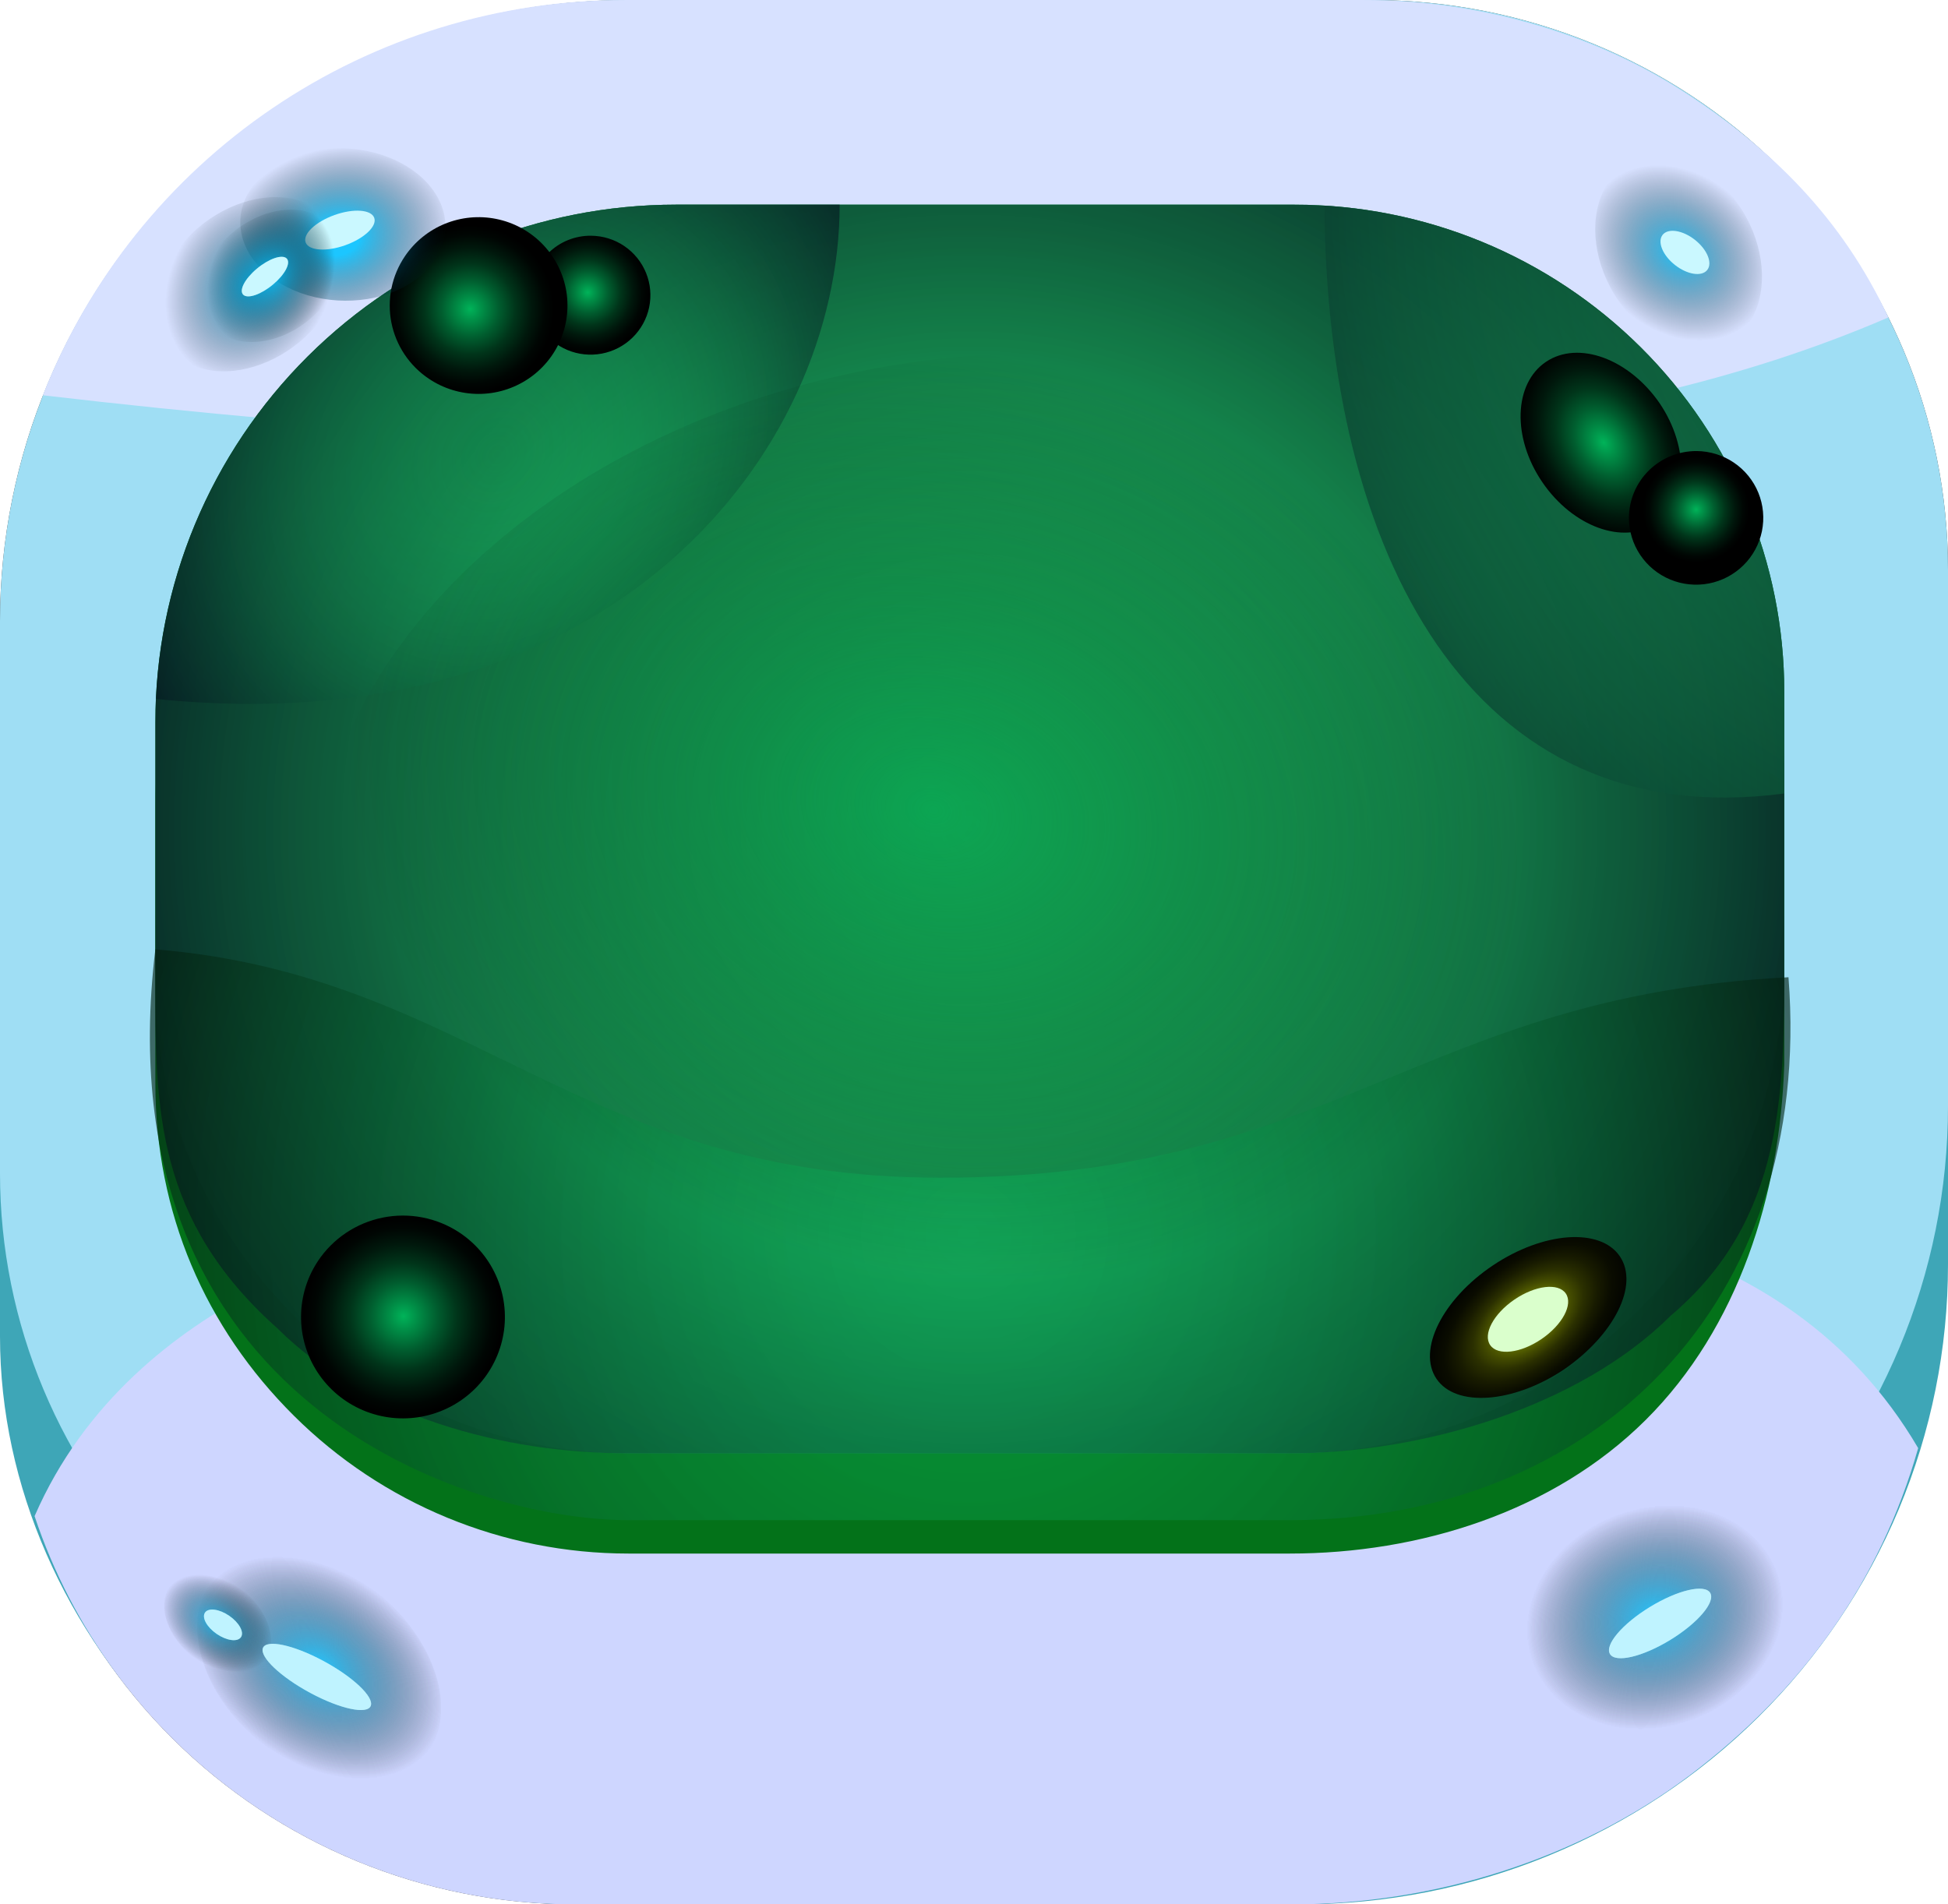 <svg width="90" height="88" viewBox="0 0 90 88" fill="none" xmlns="http://www.w3.org/2000/svg">
<g id="Button/Square/Fill/Default">
<g id="GroupSmallButton">
<g id="Group">
<path id="Union" fill-rule="evenodd" clip-rule="evenodd" d="M63.375 0.001H29.029C21.33 0.001 13.947 3.025 8.503 8.409C3.058 13.793 0 21.095 0 28.709V54.229C0 55.449 0.086 56.659 0.256 57.853V61.817C0.256 68.761 3.029 75.421 7.964 80.332C12.9 85.242 19.594 88.001 26.573 88.001H59.741C63.646 88.003 67.513 87.239 71.121 85.754C74.729 84.269 78.007 82.091 80.769 79.345C83.531 76.598 85.722 73.338 87.216 69.749C88.711 66.16 89.48 62.313 89.48 58.428V56.57C89.824 54.785 90 52.961 90 51.118V26.331C90 19.348 87.195 12.651 82.202 7.713C77.208 2.775 70.436 0.001 63.375 0.001Z" fill="#444444"/>
<path id="Vector" d="M31.995 6.176H61.712C69.214 6.176 76.409 9.124 81.715 14.372C87.02 19.62 90 26.737 90 34.159V58.428C90 62.313 89.226 66.16 87.723 69.749C86.219 73.338 84.016 76.598 81.238 79.345C78.46 82.091 75.163 84.269 71.534 85.754C67.905 87.239 64.016 88.003 60.089 88.001H26.728C19.707 88.001 12.975 85.242 8.011 80.332C3.046 75.421 0 68.7 0 61.755V37.439C0 29.113 3.601 21.259 9.553 15.371C15.505 9.484 23.578 6.176 31.995 6.176Z" fill="#3EA6B7"/>
<g id="Vector_2" style="mix-blend-mode:screen">
<path d="M29.029 0.001H63.375C70.436 0.001 77.208 2.775 82.202 7.713C87.195 12.651 90 19.348 90 26.331V51.118C90 58.847 86.897 66.26 81.374 71.729C75.85 77.197 68.357 80.273 60.541 80.281H26.344C19.357 80.281 12.657 77.537 7.716 72.651C2.776 67.765 0 61.138 0 54.229V28.709C0 21.095 3.058 13.793 8.503 8.409C13.947 3.025 21.33 0.001 29.029 0.001Z" fill="#9FDEF4"/>
</g>
<g id="Vector_3" style="mix-blend-mode:multiply">
<path d="M69.827 56.352L18.62 57.124C18.62 57.124 6.206 59.44 1.598 70.061C3.338 75.284 6.687 79.828 11.17 83.048C15.654 86.268 21.043 88.001 26.573 88.001H59.741C66.214 87.998 72.899 85.93 78.061 82.043C83.222 78.156 86.862 73.116 88.622 66.918C82.353 56.203 69.827 56.352 69.827 56.352Z" fill="#CED6FF"/>
</g>
<path id="Vector_4" d="M31.229 13.317H59.803C65.806 13.317 71.562 15.689 75.807 19.912C80.051 24.135 82.435 29.862 82.435 35.834V49.193C82.241 55.194 80.318 61.353 76.034 65.615C71.751 69.877 65.56 71.79 59.594 71.79H29.033C23.236 71.79 17.677 69.499 13.578 65.421C9.479 61.343 7.177 56.05 7.177 50.045V37.246C7.177 30.9 9.711 24.813 14.221 20.326C18.732 15.838 24.85 13.317 31.229 13.317Z" fill="#037219"/>
<g id="Vector_5" style="mix-blend-mode:multiply">
<path d="M63.016 0.001H28.878C23.067 -0.003 17.391 1.739 12.592 4.998C7.792 8.256 4.093 12.88 1.979 18.265C16.173 19.93 30.451 20.791 44.744 20.843C57.414 20.843 73.411 20.642 87.245 14.668C85.12 10.115 81.855 6.826 77.602 4.126C73.349 1.426 68.061 -0.001 63.016 0.001Z" fill="#D7E1FF"/>
</g>
<path id="Vector_6" d="M31.229 9.457H59.803C65.806 9.457 71.562 11.829 75.807 16.052C80.051 20.275 82.435 26.002 82.435 31.974V44.433C82.435 50.46 80.029 56.241 75.745 60.502C71.462 64.764 65.652 67.159 59.594 67.159H29.033C23.236 67.159 17.677 64.868 13.578 60.79C9.479 56.712 7.177 51.181 7.177 45.413V33.387C7.177 27.04 9.711 20.954 14.221 16.466C18.732 11.978 24.85 9.457 31.229 9.457Z" fill="#1DA052"/>
<path id="Vector_7" style="mix-blend-mode:screen" d="M31.229 9.457H59.803C65.806 9.457 71.562 11.829 75.807 16.052C80.051 20.275 82.435 26.002 82.435 31.974V44.433C82.435 50.46 82.435 56.352 77.198 60.79C72.915 65.052 65.652 67.159 59.594 67.159H29.033C23.236 67.159 16.901 65.447 12.802 61.369C7.177 56.352 7.177 51.181 7.177 45.413V33.387C7.177 27.04 9.711 20.954 14.221 16.466C18.732 11.978 24.85 9.457 31.229 9.457Z" fill="url(#paint0_radial_3_960)"/>
<path id="Vector_8" style="mix-blend-mode:screen" opacity="0.68" d="M29.033 70.246H59.594C73.707 70.246 83.793 60.211 82.63 45.159C65.476 46.031 61.681 54.422 43.449 54.422C26.767 54.422 21.724 45.058 7.177 43.87C4.656 64.843 21.724 70.246 29.033 70.246Z" fill="url(#paint1_radial_3_960)"/>
<path id="Vector_9" style="mix-blend-mode:screen" opacity="0.73" d="M61.192 9.503C61.293 25.474 67.888 38.597 82.436 36.667V31.974C82.434 26.242 80.236 20.726 76.289 16.551C72.342 12.376 66.943 9.855 61.192 9.503Z" fill="url(#paint2_radial_3_960)"/>
<path id="Vector_10" style="mix-blend-mode:screen" opacity="0.73" d="M7.208 32.298C28.327 34.468 38.793 20.843 38.793 9.457H31.229C25.04 9.459 19.09 11.833 14.617 16.087C10.143 20.342 7.489 26.148 7.208 32.298Z" fill="url(#paint3_radial_3_960)"/>
<path id="Vector_11" d="M19.884 61.259C20.217 60.712 19.893 59.91 19.16 59.469C18.427 59.027 17.563 59.112 17.23 59.659C16.897 60.206 17.221 61.008 17.954 61.449C18.687 61.891 19.551 61.806 19.884 61.259Z" fill="#FFF39C"/>
<path id="Vector_12" style="mix-blend-mode:screen" d="M20.817 56.714C21.64 57.147 22.317 57.813 22.76 58.629C23.203 59.444 23.393 60.371 23.307 61.294C23.22 62.217 22.86 63.093 22.273 63.813C21.685 64.532 20.896 65.062 20.006 65.335C19.116 65.609 18.164 65.613 17.272 65.348C16.379 65.083 15.585 64.561 14.991 63.847C14.397 63.133 14.028 62.26 13.933 61.338C13.838 60.416 14.019 59.487 14.454 58.667C15.038 57.569 16.036 56.747 17.229 56.38C18.422 56.014 19.713 56.134 20.817 56.714Z" fill="url(#paint4_radial_3_960)"/>
<path id="Vector_13" d="M74.892 21.023C75.445 20.697 75.578 19.904 75.189 19.251C74.8 18.598 74.036 18.333 73.483 18.66C72.931 18.986 72.798 19.779 73.187 20.432C73.576 21.085 74.34 21.349 74.892 21.023Z" fill="#FFF39C"/>
<path id="Vector_14" style="mix-blend-mode:screen" d="M76.678 18.635C78.075 20.704 77.997 23.19 76.5 24.193C75.002 25.197 72.659 24.34 71.255 22.279C69.851 20.218 69.936 17.724 71.426 16.721C72.915 15.717 75.258 16.574 76.678 18.635Z" fill="url(#paint5_radial_3_960)"/>
<path id="Vector_15" style="mix-blend-mode:screen" d="M72.233 63.299C69.906 64.843 67.268 65.043 66.368 63.716C65.468 62.388 66.639 60.041 68.975 58.474C71.31 56.907 73.94 56.722 74.84 58.057C75.74 59.393 74.569 61.701 72.233 63.299Z" fill="url(#paint6_radial_3_960)"/>
<path id="Vector_16" d="M71.223 61.875C72.187 61.216 72.688 60.274 72.341 59.772C71.994 59.269 70.931 59.396 69.966 60.055C69.002 60.714 68.502 61.656 68.849 62.158C69.196 62.661 70.259 62.534 71.223 61.875Z" fill="#DAFFCC"/>
<path id="Vector_17" d="M28.056 13.511C28.081 13.137 27.697 12.806 27.197 12.773C26.696 12.739 26.27 13.015 26.245 13.389C26.219 13.763 26.604 14.094 27.104 14.128C27.604 14.162 28.03 13.886 28.056 13.511Z" fill="#FFF39C"/>
<path id="Vector_18" style="mix-blend-mode:screen" d="M27.311 10.893C27.857 10.898 28.39 11.063 28.841 11.369C29.293 11.675 29.643 12.107 29.848 12.611C30.053 13.115 30.103 13.668 29.992 14.2C29.881 14.732 29.613 15.219 29.224 15.6C28.834 15.981 28.34 16.239 27.803 16.34C27.267 16.442 26.712 16.383 26.209 16.171C25.706 15.959 25.278 15.603 24.978 15.148C24.678 14.694 24.521 14.161 24.526 13.618C24.527 13.257 24.601 12.899 24.742 12.567C24.884 12.234 25.09 11.932 25.349 11.679C25.608 11.426 25.914 11.226 26.251 11.091C26.588 10.956 26.948 10.889 27.311 10.893Z" fill="url(#paint7_radial_3_960)"/>
<path id="Vector_19" d="M22.571 14.757C23.023 14.167 23.028 13.414 22.581 13.075C22.135 12.737 21.407 12.94 20.955 13.53C20.502 14.12 20.497 14.872 20.944 15.211C21.39 15.55 22.119 15.346 22.571 14.757Z" fill="#FFF39C"/>
<path id="Vector_20" style="mix-blend-mode:screen" d="M18.706 11.842C19.159 11.172 19.801 10.65 20.552 10.342C21.303 10.035 22.128 9.956 22.924 10.116C23.72 10.276 24.45 10.666 25.023 11.239C25.595 11.812 25.984 12.54 26.141 13.333C26.297 14.126 26.213 14.946 25.901 15.692C25.588 16.437 25.06 17.074 24.384 17.52C23.708 17.967 22.914 18.205 22.102 18.203C21.29 18.2 20.497 17.959 19.823 17.508C19.375 17.21 18.991 16.826 18.692 16.38C18.393 15.933 18.186 15.432 18.082 14.906C17.979 14.379 17.98 13.838 18.087 13.312C18.194 12.786 18.405 12.287 18.706 11.842Z" fill="url(#paint8_radial_3_960)"/>
<path id="Vector_21" d="M78.743 23.805C78.769 23.431 78.384 23.1 77.884 23.066C77.384 23.032 76.958 23.308 76.932 23.683C76.906 24.057 77.291 24.388 77.791 24.422C78.292 24.456 78.718 24.18 78.743 23.805Z" fill="#FFF39C"/>
<path id="Vector_22" style="mix-blend-mode:screen" d="M78.388 20.843C79.001 20.848 79.599 21.034 80.105 21.376C80.612 21.718 81.006 22.202 81.237 22.767C81.468 23.332 81.525 23.952 81.403 24.549C81.28 25.146 80.983 25.694 80.547 26.123C80.112 26.552 79.559 26.844 78.958 26.961C78.357 27.078 77.734 27.015 77.169 26.781C76.603 26.546 76.12 26.151 75.78 25.643C75.44 25.136 75.259 24.54 75.259 23.931C75.26 23.523 75.342 23.12 75.5 22.744C75.658 22.369 75.889 22.027 76.18 21.741C76.47 21.454 76.815 21.227 77.194 21.073C77.573 20.919 77.979 20.841 78.388 20.843Z" fill="url(#paint9_radial_3_960)"/>
<g id="Vector_23" style="mix-blend-mode:screen">
<path d="M79.9 8.914C80.504 9.607 80.958 10.448 81.203 11.33C81.447 12.211 81.472 13.094 81.274 13.866C81.076 14.637 80.664 15.264 80.09 15.666C79.516 16.067 78.806 16.227 78.05 16.122C77.294 16.019 76.526 15.656 75.843 15.082C75.159 14.507 74.592 13.746 74.212 12.895C73.832 12.044 73.657 11.141 73.709 10.3C73.761 9.459 74.037 8.719 74.503 8.172C75.128 7.444 76.046 7.114 77.057 7.253C78.068 7.391 79.089 7.988 79.9 8.914Z" fill="url(#paint10_radial_3_960)" style="mix-blend-mode:lighten"/>
</g>
<path id="Vector_24" d="M78.309 11.084C77.74 10.635 77.072 10.531 76.816 10.851C76.561 11.172 76.815 11.796 77.384 12.244C77.953 12.693 78.621 12.797 78.876 12.477C79.132 12.156 78.878 11.533 78.309 11.084Z" fill="#CAF8FF"/>
<g id="Vector_25" style="mix-blend-mode:screen">
<path d="M16.975 13.818C16.064 13.964 15.107 13.905 14.225 13.648C13.343 13.39 12.575 12.947 12.02 12.373C11.465 11.799 11.147 11.12 11.106 10.423C11.065 9.726 11.303 9.042 11.79 8.457C12.277 7.873 12.991 7.413 13.842 7.138C14.693 6.863 15.642 6.784 16.569 6.911C17.497 7.038 18.36 7.366 19.052 7.853C19.743 8.339 20.23 8.963 20.451 9.645C20.744 10.557 20.543 11.507 19.892 12.289C19.241 13.071 18.192 13.62 16.975 13.818Z" fill="url(#paint11_radial_3_960)" style="mix-blend-mode:lighten"/>
</g>
<path id="Vector_26" d="M15.957 11.33C16.833 11.017 17.43 10.45 17.29 10.066C17.151 9.681 16.329 9.623 15.453 9.937C14.578 10.251 13.981 10.817 14.12 11.201C14.26 11.586 15.082 11.644 15.957 11.33Z" fill="#CAF8FF"/>
<g id="Vector_27" style="mix-blend-mode:screen">
<path d="M78.174 79.496C77.051 79.898 75.853 80.013 74.731 79.824C73.61 79.636 72.615 79.153 71.872 78.437C71.13 77.72 70.674 76.803 70.561 75.801C70.449 74.799 70.686 73.757 71.241 72.807C71.797 71.857 72.647 71.042 73.683 70.464C74.719 69.887 75.894 69.574 77.061 69.564C78.228 69.555 79.334 69.849 80.237 70.41C81.141 70.971 81.803 71.774 82.139 72.716C82.584 73.978 82.417 75.398 81.674 76.668C80.932 77.937 79.674 78.954 78.174 79.496Z" fill="url(#paint12_radial_3_960)" style="mix-blend-mode:lighten"/>
</g>
<ellipse id="Ellipse" cx="2.712" cy="0.895" rx="2.712" ry="0.895" transform="matrix(0.853 -0.522 0.526 0.85 73.914 75.675)" fill="#BFF3FF"/>
<g id="Vector_28" style="mix-blend-mode:screen">
<path d="M12.18 80.632C11.187 79.856 10.367 78.889 9.824 77.852C9.281 76.814 9.039 75.754 9.129 74.806C9.219 73.857 9.637 73.062 10.33 72.521C11.023 71.981 11.959 71.719 13.021 71.77C14.082 71.82 15.222 72.18 16.294 72.804C17.366 73.428 18.324 74.288 19.045 75.276C19.766 76.263 20.219 77.333 20.345 78.35C20.472 79.368 20.267 80.287 19.756 80.991C19.07 81.929 17.889 82.417 16.47 82.35C15.051 82.283 13.509 81.665 12.18 80.632Z" fill="url(#paint13_radial_3_960)" style="mix-blend-mode:lighten"/>
</g>
<g id="Vector_29" style="mix-blend-mode:screen">
<path d="M8.929 76.582C8.494 76.242 8.134 75.817 7.895 75.362C7.657 74.907 7.551 74.442 7.59 74.025C7.63 73.609 7.813 73.26 8.117 73.022C8.421 72.785 8.832 72.67 9.298 72.692C9.764 72.715 10.264 72.873 10.735 73.147C11.206 73.42 11.626 73.798 11.943 74.231C12.259 74.665 12.458 75.134 12.513 75.581C12.569 76.027 12.479 76.431 12.255 76.74C11.954 77.152 11.435 77.366 10.812 77.337C10.19 77.307 9.513 77.036 8.929 76.582Z" fill="url(#paint14_radial_3_960)" style="mix-blend-mode:lighten"/>
</g>
<ellipse id="Ellipse_2" cx="2.827" cy="0.799" rx="2.827" ry="0.799" transform="matrix(0.881 0.473 -0.366 0.931 12.44 75.41)" fill="#BFF3FF"/>
<ellipse id="Ellipse_3" cx="1.006" cy="0.509" rx="1.006" ry="0.509" transform="matrix(0.824 0.567 -0.571 0.821 9.764 74.097)" fill="#BFF3FF"/>
<g id="Vector_30" style="mix-blend-mode:screen">
<path d="M8.398 11.29C8.986 10.581 9.744 9.997 10.577 9.611C11.411 9.225 12.281 9.054 13.079 9.121C13.877 9.187 14.566 9.488 15.059 9.985C15.553 10.481 15.828 11.152 15.85 11.911C15.872 12.67 15.64 13.484 15.184 14.249C14.728 15.015 14.067 15.698 13.286 16.211C12.505 16.725 11.639 17.046 10.797 17.134C9.955 17.223 9.175 17.074 8.556 16.707C7.731 16.214 7.252 15.369 7.222 14.354C7.193 13.339 7.615 12.238 8.398 11.29Z" fill="url(#paint15_radial_3_960)" style="mix-blend-mode:lighten"/>
</g>
<path id="Vector_31" d="M12.619 13.143C13.172 12.679 13.45 12.141 13.241 11.941C13.032 11.742 12.415 11.956 11.863 12.42C11.31 12.884 11.032 13.422 11.241 13.621C11.449 13.821 12.067 13.607 12.619 13.143Z" fill="#CAF8FF"/>
<g id="Vector_32" style="mix-blend-mode:screen">
<path d="M78.174 79.496C77.051 79.898 75.853 80.013 74.731 79.824C73.61 79.636 72.615 79.153 71.872 78.437C71.13 77.72 70.674 76.803 70.561 75.801C70.449 74.799 70.686 73.757 71.241 72.807C71.797 71.857 72.647 71.042 73.683 70.464C74.719 69.887 75.894 69.574 77.061 69.564C78.228 69.555 79.334 69.849 80.237 70.41C81.141 70.971 81.803 71.774 82.139 72.716C82.584 73.978 82.417 75.398 81.674 76.668C80.932 77.937 79.674 78.954 78.174 79.496Z" fill="url(#paint16_radial_3_960)" style="mix-blend-mode:lighten"/>
</g>
<ellipse id="Ellipse_4" cx="2.712" cy="0.895" rx="2.712" ry="0.895" transform="matrix(0.853 -0.522 0.526 0.85 73.914 75.675)" fill="#BFF3FF"/>
<g id="Vector_33" style="mix-blend-mode:screen">
<path d="M12.18 80.632C11.187 79.856 10.367 78.889 9.824 77.852C9.281 76.814 9.039 75.754 9.129 74.806C9.219 73.857 9.637 73.062 10.33 72.521C11.023 71.981 11.959 71.719 13.021 71.77C14.082 71.82 15.222 72.18 16.294 72.804C17.366 73.428 18.324 74.288 19.045 75.276C19.766 76.263 20.219 77.333 20.345 78.35C20.472 79.368 20.267 80.287 19.756 80.991C19.07 81.929 17.889 82.417 16.47 82.35C15.051 82.283 13.509 81.665 12.18 80.632Z" fill="url(#paint17_radial_3_960)" style="mix-blend-mode:lighten"/>
</g>
<g id="Vector_34" style="mix-blend-mode:screen">
<path d="M8.929 76.582C8.494 76.242 8.134 75.817 7.895 75.362C7.657 74.907 7.551 74.442 7.59 74.025C7.63 73.609 7.813 73.26 8.117 73.022C8.421 72.785 8.832 72.67 9.298 72.692C9.764 72.715 10.264 72.873 10.735 73.147C11.206 73.42 11.626 73.798 11.943 74.231C12.259 74.665 12.458 75.134 12.513 75.581C12.569 76.027 12.479 76.431 12.255 76.74C11.954 77.152 11.435 77.366 10.812 77.337C10.19 77.307 9.513 77.036 8.929 76.582Z" fill="url(#paint18_radial_3_960)" style="mix-blend-mode:lighten"/>
</g>
<ellipse id="Ellipse_5" cx="2.827" cy="0.799" rx="2.827" ry="0.799" transform="matrix(0.881 0.473 -0.366 0.931 12.44 75.41)" fill="#BFF3FF"/>
<ellipse id="Ellipse_6" cx="1.006" cy="0.509" rx="1.006" ry="0.509" transform="matrix(0.824 0.567 -0.571 0.821 9.764 74.097)" fill="#BFF3FF"/>
<g id="Vector_35" style="mix-blend-mode:screen">
<path d="M10.148 11.346C10.595 10.807 11.171 10.363 11.805 10.07C12.438 9.776 13.1 9.647 13.706 9.697C14.313 9.748 14.837 9.976 15.211 10.354C15.586 10.731 15.796 11.241 15.812 11.818C15.829 12.395 15.653 13.014 15.306 13.595C14.959 14.177 14.457 14.696 13.864 15.087C13.27 15.477 12.612 15.721 11.972 15.788C11.332 15.855 10.739 15.742 10.268 15.464C9.641 15.089 9.277 14.446 9.254 13.675C9.232 12.904 9.553 12.066 10.148 11.346Z" fill="url(#paint19_radial_3_960)" style="mix-blend-mode:lighten"/>
</g>
<path id="Vector_36" d="M12.619 13.143C13.172 12.679 13.45 12.141 13.241 11.941C13.032 11.742 12.415 11.956 11.863 12.42C11.31 12.884 11.032 13.422 11.241 13.621C11.449 13.821 12.067 13.607 12.619 13.143Z" fill="#CAF8FF"/>
<path id="Vector_37" style="mix-blend-mode:screen" d="M46.521 16.352C63.421 15.681 76.491 25.453 75.727 38.092C74.962 50.731 60.564 61.483 43.664 62.155C26.763 62.826 13.694 53.054 14.492 40.366C15.29 27.678 29.654 16.974 46.521 16.352Z" fill="url(#paint20_radial_3_960)" fill-opacity="0.6"/>
</g>
</g>
</g>
<defs>
<radialGradient id="paint0_radial_3_960" cx="0" cy="0" r="1" gradientUnits="userSpaceOnUse" gradientTransform="translate(44.806 38.312) scale(49.787 49.535)">
<stop stop-color="#1FFF7E" stop-opacity="0.4"/>
<stop offset="0.21" stop-color="#17B861" stop-opacity="0.57"/>
<stop offset="0.56" stop-color="#0C5439" stop-opacity="0.8"/>
<stop offset="0.83" stop-color="#051720" stop-opacity="0.95"/>
<stop offset="1" stop-color="#020017"/>
</radialGradient>
<radialGradient id="paint1_radial_3_960" cx="0" cy="0" r="1" gradientUnits="userSpaceOnUse" gradientTransform="translate(44.744 57.062) rotate(-86.803) scale(60.242 60.548)">
<stop stop-color="#0DDD6D" stop-opacity="0.47"/>
<stop offset="0.697" stop-color="#03140B" stop-opacity="0.96"/>
</radialGradient>
<radialGradient id="paint2_radial_3_960" cx="0" cy="0" r="1" gradientUnits="userSpaceOnUse" gradientTransform="translate(93.879 11.966) rotate(148.644) scale(43.361 48.451)">
<stop stop-color="#1FFF7E" stop-opacity="0.3"/>
<stop stop-color="#1FFF7E" stop-opacity="0.43"/>
<stop offset="0.69" stop-color="#0B4F37" stop-opacity="0.78"/>
<stop offset="0.94" stop-color="#020017"/>
</radialGradient>
<radialGradient id="paint3_radial_3_960" cx="0" cy="0" r="1" gradientUnits="userSpaceOnUse" gradientTransform="translate(22.981 21.012) rotate(40.096) scale(18.968 22.364)">
<stop stop-color="#1FFF7E" stop-opacity="0.3"/>
<stop offset="0.09" stop-color="#1CE574" stop-opacity="0.37"/>
<stop offset="0.7" stop-color="#094031" stop-opacity="0.82"/>
<stop offset="1" stop-color="#020017"/>
</radialGradient>
<radialGradient id="paint4_radial_3_960" cx="0" cy="0" r="1" gradientUnits="userSpaceOnUse" gradientTransform="translate(18.642 60.822) rotate(-53.93) scale(4.576 4.583)">
<stop stop-color="#00B359"/>
<stop offset="0.13" stop-color="#009148"/>
<stop offset="0.34" stop-color="#005E2F"/>
<stop offset="0.54" stop-color="#00351A"/>
<stop offset="0.73" stop-color="#00180C"/>
<stop offset="0.89" stop-color="#000603"/>
<stop offset="1"/>
</radialGradient>
<radialGradient id="paint5_radial_3_960" cx="0" cy="0" r="1" gradientUnits="userSpaceOnUse" gradientTransform="translate(74.094 20.457) rotate(-31.875) scale(3.655 5.035)">
<stop stop-color="#00B359"/>
<stop offset="0.13" stop-color="#009148"/>
<stop offset="0.34" stop-color="#005E2F"/>
<stop offset="0.54" stop-color="#00351A"/>
<stop offset="0.73" stop-color="#00180C"/>
<stop offset="0.89" stop-color="#000603"/>
<stop offset="1"/>
</radialGradient>
<radialGradient id="paint6_radial_3_960" cx="0" cy="0" r="1" gradientUnits="userSpaceOnUse" gradientTransform="translate(70.604 60.983) rotate(50.568) scale(5.497 9.594)">
<stop stop-color="#CEE900"/>
<stop offset="0.04" stop-color="#AEC500"/>
<stop offset="0.1" stop-color="#869700"/>
<stop offset="0.17" stop-color="#626F00"/>
<stop offset="0.24" stop-color="#444C00"/>
<stop offset="0.31" stop-color="#2B3000"/>
<stop offset="0.39" stop-color="#181B00"/>
<stop offset="0.47" stop-color="#0A0C00"/>
<stop offset="0.57" stop-color="#020300"/>
<stop offset="0.72"/>
</radialGradient>
<radialGradient id="paint7_radial_3_960" cx="0" cy="0" r="1" gradientUnits="userSpaceOnUse" gradientTransform="translate(27.155 13.51) rotate(-73.978) scale(2.811 2.823)">
<stop stop-color="#00B359"/>
<stop offset="0.13" stop-color="#009148"/>
<stop offset="0.34" stop-color="#005E2F"/>
<stop offset="0.54" stop-color="#00351A"/>
<stop offset="0.73" stop-color="#00180C"/>
<stop offset="0.89" stop-color="#000603"/>
<stop offset="1"/>
</radialGradient>
<radialGradient id="paint8_radial_3_960" cx="0" cy="0" r="1" gradientUnits="userSpaceOnUse" gradientTransform="translate(21.724 14.281) rotate(-143.27) scale(3.872 3.867)">
<stop stop-color="#00B359"/>
<stop offset="0.13" stop-color="#009148"/>
<stop offset="0.34" stop-color="#005E2F"/>
<stop offset="0.54" stop-color="#00351A"/>
<stop offset="0.73" stop-color="#00180C"/>
<stop offset="0.89" stop-color="#000603"/>
<stop offset="1"/>
</radialGradient>
<radialGradient id="paint9_radial_3_960" cx="0" cy="0" r="1" gradientUnits="userSpaceOnUse" gradientTransform="translate(78.362 23.545) rotate(-71.478) scale(2.442 2.452)">
<stop stop-color="#00B359"/>
<stop offset="0.13" stop-color="#009148"/>
<stop offset="0.34" stop-color="#005E2F"/>
<stop offset="0.54" stop-color="#00351A"/>
<stop offset="0.73" stop-color="#00180C"/>
<stop offset="0.89" stop-color="#000603"/>
<stop offset="1"/>
</radialGradient>
<radialGradient id="paint10_radial_3_960" cx="0" cy="0" r="1" gradientUnits="userSpaceOnUse" gradientTransform="translate(77.553 11.685) rotate(129.842) scale(3.635 4.593)">
<stop stop-color="#00C2FF" stop-opacity="0.87"/>
<stop offset="1" stop-opacity="0"/>
</radialGradient>
<radialGradient id="paint11_radial_3_960" cx="0" cy="0" r="1" gradientUnits="userSpaceOnUse" gradientTransform="translate(15.612 11.001) rotate(-102.842) scale(4.171 5.287)">
<stop offset="0.188" stop-color="#00C2FF" stop-opacity="0.87"/>
<stop offset="1" stop-opacity="0"/>
</radialGradient>
<radialGradient id="paint12_radial_3_960" cx="0" cy="0" r="1" gradientUnits="userSpaceOnUse" gradientTransform="translate(76.461 74.738) rotate(-110.193) scale(5.057 6.027)">
<stop stop-color="#03C3FF" stop-opacity="0.58"/>
<stop offset="1" stop-opacity="0"/>
</radialGradient>
<radialGradient id="paint13_radial_3_960" cx="0" cy="0" r="1" gradientUnits="userSpaceOnUse" gradientTransform="translate(14.746 77.063) rotate(-54.748) scale(4.397 6.359)">
<stop stop-color="#03C3FF" stop-opacity="0.58"/>
<stop offset="1" stop-opacity="0"/>
</radialGradient>
<radialGradient id="paint14_radial_3_960" cx="0" cy="0" r="1" gradientUnits="userSpaceOnUse" gradientTransform="translate(10.056 75.016) rotate(-54.748) scale(1.93 2.791)">
<stop stop-color="#03C3FF" stop-opacity="0.58"/>
<stop offset="1" stop-opacity="0"/>
</radialGradient>
<radialGradient id="paint15_radial_3_960" cx="0" cy="0" r="1" gradientUnits="userSpaceOnUse" gradientTransform="translate(11.534 13.133) rotate(30.043) scale(3.641 4.585)">
<stop stop-color="#00C2FF" stop-opacity="0.87"/>
<stop offset="1" stop-opacity="0"/>
</radialGradient>
<radialGradient id="paint16_radial_3_960" cx="0" cy="0" r="1" gradientUnits="userSpaceOnUse" gradientTransform="translate(76.461 74.738) rotate(-110.193) scale(5.057 6.027)">
<stop stop-color="#03C3FF" stop-opacity="0.58"/>
<stop offset="1" stop-opacity="0"/>
</radialGradient>
<radialGradient id="paint17_radial_3_960" cx="0" cy="0" r="1" gradientUnits="userSpaceOnUse" gradientTransform="translate(14.746 77.063) rotate(-54.748) scale(4.397 6.359)">
<stop stop-color="#03C3FF" stop-opacity="0.58"/>
<stop offset="1" stop-opacity="0"/>
</radialGradient>
<radialGradient id="paint18_radial_3_960" cx="0" cy="0" r="1" gradientUnits="userSpaceOnUse" gradientTransform="translate(10.056 75.016) rotate(-54.748) scale(1.93 2.791)">
<stop stop-color="#03C3FF" stop-opacity="0.58"/>
<stop offset="1" stop-opacity="0"/>
</radialGradient>
<radialGradient id="paint19_radial_3_960" cx="0" cy="0" r="1" gradientUnits="userSpaceOnUse" gradientTransform="translate(12.531 12.747) rotate(30.043) scale(2.768 3.485)">
<stop stop-color="#00C2FF" stop-opacity="0.87"/>
<stop offset="1" stop-opacity="0"/>
</radialGradient>
<radialGradient id="paint20_radial_3_960" cx="0" cy="0" r="1" gradientUnits="userSpaceOnUse" gradientTransform="translate(43.111 37.449) rotate(-76.016) scale(21.116 27.527)">
<stop stop-color="#009148"/>
<stop offset="1" stop-opacity="0"/>
</radialGradient>
</defs>
</svg>
